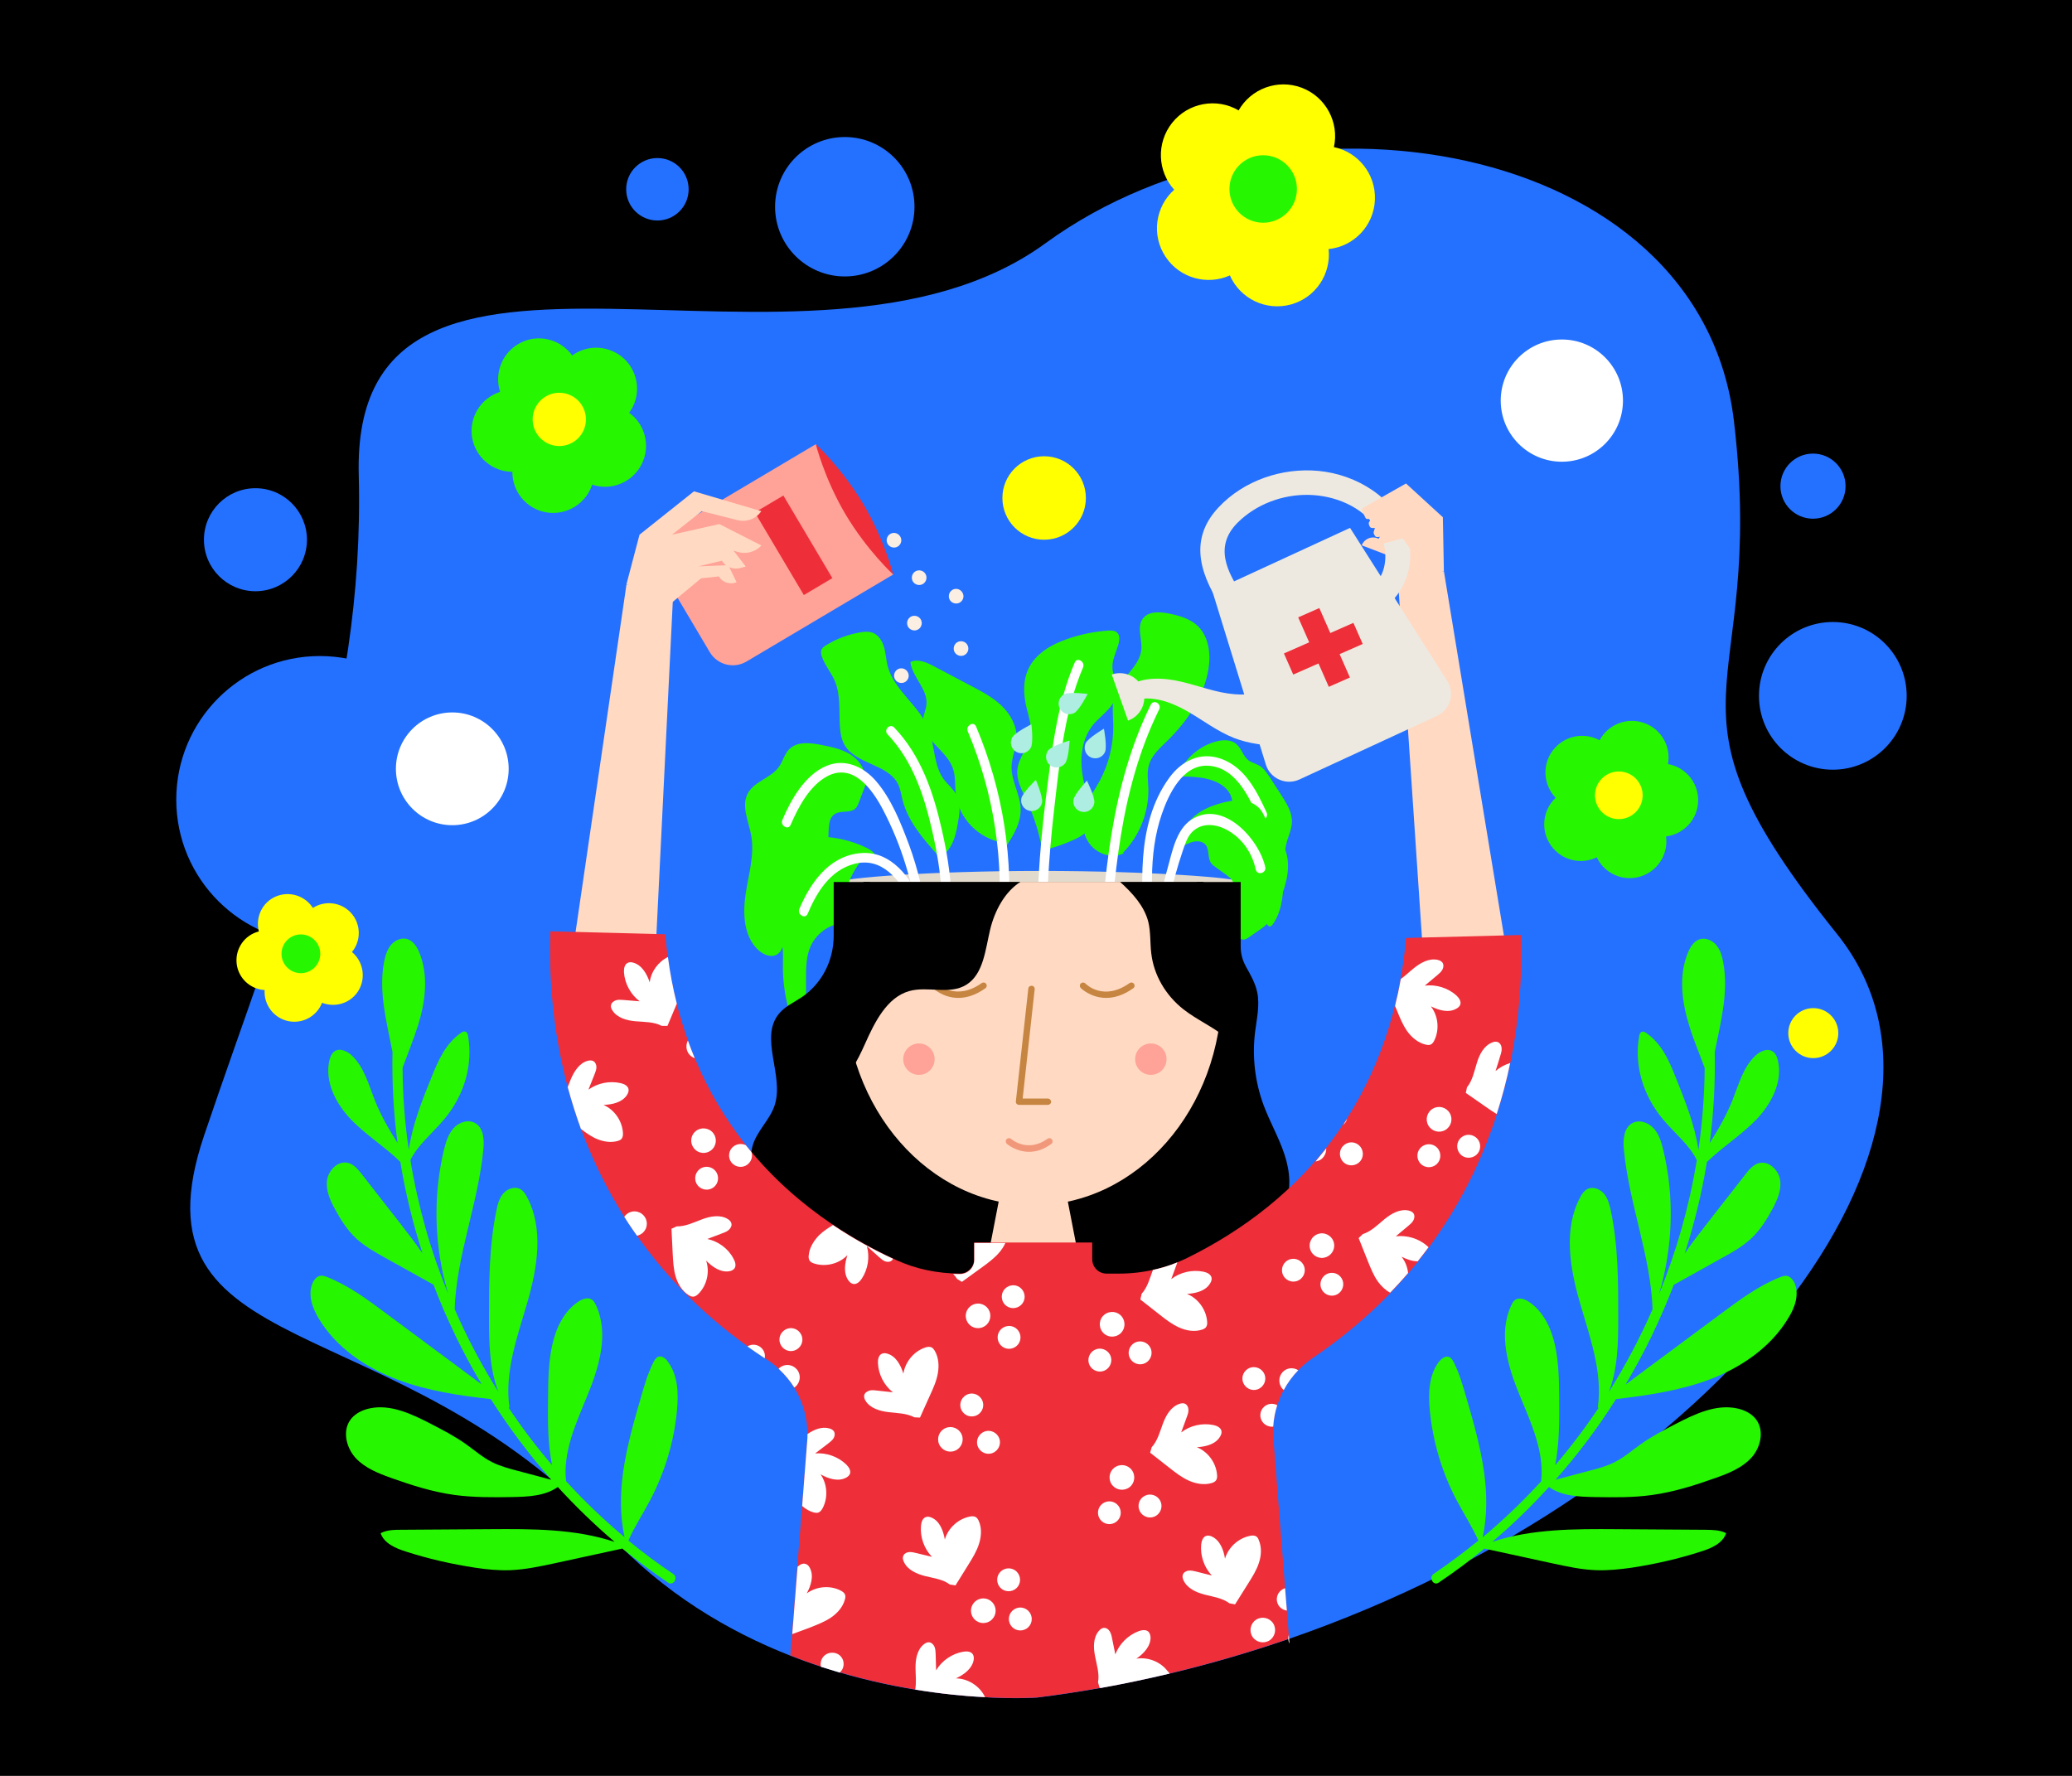 <?xml version="1.0" encoding="utf-8"?>
<!-- Generator: Adobe Illustrator 22.1.0, SVG Export Plug-In . SVG Version: 6.00 Build 0)  -->
<svg version="1.1" xmlns="http://www.w3.org/2000/svg" xmlns:xlink="http://www.w3.org/1999/xlink" x="0px" y="0px"
	 viewBox="0 0 1400 1200" style="enable-background:new 0 0 1400 1200;" xml:space="preserve">
<style type="text/css">
	.st0{fill:#00000000;}
	.st1{fill:#2471ff;}
	.st2{fill:#ffd9c2;}
	.st3{fill:#26f700;}
	.st4{fill:#E2DACC;}
	.st5{fill:white;}
	.st6{fill:#26f700;}
	.st7{fill:white;}
	.st8{fill:#FFA297;}
	.st9{fill:#ee2e39;}
	.st10{fill:#EE2E39;}
	.st11{fill:#FBEEE2;}
	.st12{fill:black;}
	.st13{fill:#c68642;}
	.st14{fill:#F1987B;}
	.st15{fill:#FFA297;}
	.st16{fill:none;stroke:#FDFCFA;stroke-width:5;stroke-linecap:round;stroke-linejoin:round;stroke-miterlimit:10;}
	.st17{fill:white;}
	.st18{fill:white;}
	.st19{fill:#EEE9E0;}
	.st20{fill:#AEEDE1;}
	.st21{fill:#ee2e39;}
	.st22{fill:#ffff00;}
	.st23{fill:#26f700;}
</style>
<g id="BACKGROUND">
	<rect class="st0" width="1400" height="1200"/>
</g>
<g id="OBJECT">
	<g>
		<g>
			<path class="st1" d="M871,1107.4c-53.8,18.6-110.9,32.3-170.2,39.7c0,0-79.6,5.9-166.7-28.3c-42.1-16.5-85.9-42.4-123.3-82.8
				C266.4,880.2,85.1,923.6,137.9,767.3S246.6,484.8,242.4,321c-5.4-207.3,304-40,464.1-156.7s442.5-71.7,465.1,120.4
				c22.6,192.1-60.3,184.5,69.7,346.5C1350.7,767.7,1160.3,1007.4,871,1107.4z"/>
			<g>
				<g>
					<path class="st2" d="M937.9,375.3l-17.8-6.8l0,0c1.6-4.3,6.4-6.4,10.6-4.8l10.1,3.8L937.9,375.3z"/>
				</g>
			</g>
			<g>
				<g>
					<rect x="940.5" y="368.6" class="st2" width="29.3" height="21.3"/>
				</g>
			</g>
			<g>
				<g>
					<polygon class="st2" points="440.2,699.2 379.6,693.3 423.3,394.9 455,398 					"/>
				</g>
			</g>
			<g>
				<g>
					<polygon class="st2" points="964.3,686.1 1023.9,679.2 975.6,386 944.4,389.6 					"/>
				</g>
			</g>
			<g>
				<path class="st3" d="M1212.5,866.9c-1.1-2.3-3-4.5-5.5-4.8c-1.4-0.1-2.9,0.4-4.2,0.9c-14.3,5.7-26.8,14.9-39.2,24.1
					c-21.8,16.2-43.5,32.3-65.3,48.5c6.4-10.8,12.4-21.9,17.9-33.2l0,0c0,0,0,0,0-0.1c5.4-11.2,10.3-22.6,14.7-34.1
					c11.1-6.2,22.1-12.3,33.2-18.5c6.7-3.7,13.4-7.5,19-12.7c6-5.6,10.5-12.6,14.4-19.9c3.3-6.1,6.3-12.8,5.3-19.6
					c-1-6.8-7.5-13.2-14.2-11.6c-4,1-6.9,4.5-9.4,7.8c-8.9,11.4-17.7,22.7-26.6,34.1c-4.9,6.3-9.9,12.7-14.3,19.3
					c6.5-20.2,11.6-40.9,15-61.9c10.6-10.3,23.3-18.2,33.5-28.8c10.2-10.7,17.9-25.6,14.4-40c-0.5-2.2-1.4-4.5-3.3-5.8
					c-3.6-2.6-8.6-0.3-11.8,2.7c-8.3,7.8-11.3,19.5-15.5,30.1c-4.1,10.2-9.5,19.7-15.4,29c2.7-20.3,3.8-40.8,3.4-61.5
					c4.1-20.4,9.5-40.6,5.7-60.8c-0.8-4.1-1.9-8.2-4.6-11.4c-2.6-3.2-7-5.2-11-4.1c-4.1,1.2-6.6,5.2-8.2,9.1
					c-6.3,15.2-4.2,32.7,0.6,48.5c3,10,7.1,19.6,10.7,29.4c-0.1,18.6-1.6,37.2-4.2,55.5c-2.4-16.9-9.1-33.4-15.6-49.7
					c-4.3-10.7-9.1-22-19.7-29.4c-0.7-0.5-1.6-1-2.5-0.9c-1.4,0.2-2,1.6-2.2,2.7c-3.6,19.7,2.4,40.5,16.4,57
					c7.6,9,17.8,17.2,22.5,27.2c-5.1,31.1-13.7,61.5-25.6,90.6c9.5-31.6,10.6-65.6,2.9-97.7c-1.3-5.3-2.9-10.7-6.6-14.6
					c-3.7-4-10-6-14.6-3.2c-5.5,3.3-6,11.1-5.4,17.5c3.4,36.5,18.2,72,19.4,108.1c-8.5,19.4-18.4,38.1-29.6,56
					c6.1-15.5,6.4-33.3,6.4-50.3c0-24.2,0-48.6-5-72.3c-0.9-4.1-2-8.4-4.7-11.6c-2.8-3.2-7.7-5-11.4-2.9c-2.1,1.2-3.5,3.3-4.6,5.4
					c-11.4,21.4-7,47.6-0.3,70.9c6.7,23.3,15.6,47.1,12.2,71.1l0.5,0.4c-9,13.4-18.8,26.4-29.3,38.7c2.9-14.9,2.8-30.4,2.7-45.7
					c-0.1-11.8-0.3-23.7-2.8-35.3c-2.5-11.5-7.9-22.9-17.6-29.4c-2.8-1.9-6.6-3.2-9.4-1.3c-1.2,0.8-1.9,2.2-2.5,3.5
					c-9.2,19.3-2.2,42.2,6,61.9c7.6,18.3,16.4,37.7,14.1,57.2c-12.3,13.4-25.5,26.1-39.5,37.8c3.1-14.3,3-29.2,1-43.7
					c-2.4-17.4-7.3-34.4-12.2-51.3c-2.3-7.9-4.6-15.9-8.3-23.2c-0.8-1.5-1.7-3.1-3.3-3.7c-2.5-0.9-5.1,1.2-6.8,3.3
					c-6.9,9.2-7.2,21.7-6.1,33.1c2.1,21.1,8.3,41.9,18.2,60.6c4.8,9.1,10.4,17.7,14.6,27.1c-9.7,7.9-19.8,15.4-30.2,22.5
					c-3.6,2.4-0.2,8.4,3.4,5.9c10.7-7.2,21-14.8,30.9-23c15.3,3.3,30.7,6.7,46,10c9.8,2.1,19.7,4.3,29.7,4.6c8,0.3,16-0.6,23.9-1.7
					c15.8-2.4,31.5-6,46.7-10.9c7-2.2,14.7-5.5,17-12.4c-4.2-2.2-9.1-2.2-13.8-2.3c-20-0.1-40.1-0.3-60.2-0.4
					c-28.3-0.2-57.4-0.3-84.1,8.6c13.6-11.5,26.4-23.9,38.4-37.1c8.7,6.2,20.4,6.6,31.2,6.8c12.8,0.2,25.7,0.4,38.4-1.4
					c14.7-2,28.9-6.5,42.9-11.5c8.8-3.1,17.8-6.7,24.1-13.5c6.3-6.8,9-17.9,3.7-25.6c-3-4.3-8-6.8-13.1-7.9
					c-14.3-3.1-28.7,3.8-41.6,10.5c-8.1,4.2-16.2,8.4-23.6,13.7c-5.8,4.1-11.1,8.8-17.4,12c-5.5,2.8-11.6,4.5-17.6,6
					c-7.5,2-15.1,4-22.6,6c15.1-17.1,28.8-35.3,40.9-54.5c21.1-2.5,42.3-5.6,62.3-12.9c21.8-8.1,42.2-21.9,54.1-41.8
					C1212.8,883.6,1215.9,874.6,1212.5,866.9z"/>
				<path class="st3" d="M444.8,916.8c-1.6,0.6-2.5,2.2-3.3,3.7c-3.7,7.3-6,15.3-8.3,23.2c-4.9,16.9-9.8,33.9-12.2,51.3
					c-2,14.5-2.1,29.5,1,43.7c-14-11.7-27.2-24.3-39.5-37.8c-2.3-19.4,6.5-38.8,14.1-57.2c8.2-19.8,15.1-42.6,6-61.9
					c-0.6-1.3-1.4-2.6-2.5-3.5c-2.7-2-6.6-0.6-9.4,1.3c-9.8,6.5-15.1,18-17.6,29.4c-2.5,11.5-2.7,23.5-2.8,35.3
					c-0.2,15.3-0.3,30.8,2.7,45.7c-10.5-12.3-20.3-25.2-29.3-38.7l0.5-0.4c-3.4-24,5.4-47.8,12.2-71.1c6.7-23.3,11.1-49.5-0.3-70.9
					c-1.1-2.1-2.5-4.3-4.6-5.4c-3.7-2-8.6-0.3-11.4,2.9c-2.8,3.2-3.9,7.5-4.7,11.6c-4.9,23.7-5,48.1-5,72.3c0,17,0.3,34.8,6.4,50.3
					c-11.2-17.9-21.2-36.6-29.6-56c1.2-36.2,16-71.6,19.4-108.1c0.6-6.4,0.2-14.2-5.4-17.5c-4.6-2.8-11-0.8-14.6,3.2
					c-3.7,4-5.3,9.4-6.6,14.6c-7.7,32.1-6.6,66.1,2.9,97.7c-11.9-29.1-20.5-59.5-25.6-90.6c4.8-10,14.9-18.2,22.5-27.2
					c14-16.5,19.9-37.2,16.4-57c-0.2-1.1-0.7-2.5-2.2-2.7c-0.9-0.1-1.8,0.4-2.5,0.9c-10.6,7.4-15.3,18.7-19.7,29.4
					c-6.6,16.3-13.2,32.8-15.6,49.7c-2.7-18.3-4.1-36.9-4.2-55.5c3.6-9.8,7.6-19.5,10.7-29.4c4.8-15.8,6.9-33.2,0.6-48.5
					c-1.6-3.9-4.2-7.9-8.2-9.1c-4-1.1-8.3,0.9-11,4.1c-2.6,3.2-3.8,7.3-4.6,11.4c-3.8,20.2,1.7,40.4,5.7,60.8
					c-0.4,20.6,0.7,41.1,3.4,61.5c-5.9-9.3-11.4-18.8-15.4-29c-4.2-10.6-7.2-22.3-15.5-30.1c-3.2-3-8.3-5.3-11.8-2.7
					c-1.8,1.3-2.7,3.6-3.3,5.8c-3.4,14.4,4.2,29.3,14.4,40c10.2,10.7,23,18.5,33.5,28.8c3.4,21,8.5,41.7,15,61.9
					c-4.5-6.6-9.4-13-14.3-19.3c-8.9-11.4-17.7-22.7-26.6-34.1c-2.6-3.3-5.4-6.8-9.4-7.8c-6.7-1.7-13.2,4.7-14.2,11.6
					c-1,6.8,2,13.5,5.3,19.6c3.9,7.2,8.4,14.3,14.4,19.9c5.6,5.2,12.4,9,19,12.7c11.1,6.2,22.1,12.3,33.2,18.5
					c4.4,11.6,9.3,23,14.7,34.1c0,0,0,0,0,0.1l0,0c5.5,11.3,11.4,22.4,17.9,33.2c-21.8-16.2-43.5-32.3-65.3-48.5
					c-12.3-9.2-24.9-18.4-39.2-24.1c-1.3-0.5-2.8-1-4.2-0.9c-2.5,0.3-4.5,2.5-5.5,4.8c-3.5,7.6-0.4,16.7,3.9,23.9
					c11.9,20,32.3,33.8,54.1,41.8c19.9,7.4,41.1,10.5,62.3,12.9c12.2,19.2,25.9,37.5,40.9,54.5c-7.5-2-15.1-4-22.6-6
					c-6-1.6-12.1-3.2-17.6-6c-6.3-3.2-11.6-7.9-17.4-12c-7.4-5.3-15.5-9.5-23.6-13.7c-13-6.7-27.4-13.6-41.6-10.5
					c-5.1,1.1-10.1,3.6-13.1,7.9c-5.3,7.6-2.6,18.7,3.7,25.6c6.3,6.8,15.4,10.4,24.1,13.5c14,5,28.2,9.5,42.9,11.5
					c12.7,1.7,25.6,1.6,38.4,1.4c10.8-0.2,22.5-0.6,31.2-6.8c12,13.1,24.8,25.5,38.4,37.1c-26.7-8.9-55.8-8.8-84.1-8.6
					c-20.1,0.1-40.1,0.3-60.2,0.4c-4.7,0-9.6,0.1-13.8,2.3c2.3,6.9,10.1,10.2,17,12.4c15.2,4.9,30.9,8.5,46.7,10.9
					c7.9,1.2,15.9,2,23.9,1.7c10-0.4,19.9-2.5,29.7-4.6c15.3-3.3,30.7-6.7,46-10c9.9,8.1,20.2,15.8,30.9,23c3.7,2.5,7.1-3.5,3.4-5.9
					c-10.5-7-20.5-14.5-30.2-22.5c4.1-9.4,9.8-18,14.6-27.1c9.9-18.8,16.2-39.5,18.2-60.6c1.1-11.4,0.8-23.9-6.1-33.1
					C449.9,918,447.3,915.9,444.8,916.8z"/>
			</g>
			<g>
				<g>
					<path class="st4" d="M837.8,595.9c0,2.6-60.3,4.7-134.8,4.7s-134.8-2.1-134.8-4.7c0-2.6,60.3-7.4,134.8-7.4
						S837.8,593.3,837.8,595.9z"/>
				</g>
			</g>
			<g>
				<g>
					<g>
						<g>
							<path class="st3" d="M680.2,571.3c5.1-7.6,9.8-16,9.4-25.1c-0.4-9.8-6.5-18.8-6.1-28.6c0.2-6.3,3.2-12.4,3.4-18.7
								c0.3-8.3-4.1-16.1-10-21.9c-5.9-5.7-13.4-9.7-20.7-13.5c-8.5-4.5-17.1-9-25.6-13.5c-4.8-2.5-10.6-5.1-15.5-2.6
								c1.4,10.2,11.7,18.2,10.9,28.4c-0.3,3.7-2.1,7.1-2.3,10.8c-0.9,12.9,15.5,20,20,32.2c2.1,5.6,1.4,11.8,2.1,17.8
								c1.9,16.2,15.5,30.2,31.6,32.7L680.2,571.3z"/>
						</g>
					</g>
					<g>
						<g>
							<g>
								<path class="st5" d="M680.7,627.9c4.5-46.9-2.9-93.6-21.2-137c-1.6-3.9-7.2-0.5-5.6,3.3c17.9,42.3,24.7,88,20.4,133.7
									C673.8,632.1,680.3,632,680.7,627.9L680.7,627.9z"/>
							</g>
						</g>
					</g>
				</g>
				<g>
					<g>
						<g>
							<path class="st3" d="M634.5,578.8c-10.3-11.4-20.9-23.4-24.7-38.3c-0.9-3.6-1.4-7.5-3.1-10.8c-6.8-13.5-28.4-13.2-36-26.2
								c-2.2-3.8-2.9-8.3-3.2-12.7c-0.7-10.4,0.6-21.2-3.5-30.8c-2.5-5.8-6.9-10.7-8.8-16.7c-0.4-1.3-0.7-2.8-0.2-4.1
								c0.5-1.5,1.9-2.4,3.2-3.2c7-4.4,14.9-7.3,23.1-8.7c2.7-0.5,5.6-0.7,8.2,0.2c4.1,1.5,6.6,5.6,7.8,9.7
								c1.2,4.1,1.4,8.5,2.4,12.7c4.2,16.5,21.3,26.7,27.6,42.5c4.5,11.3,3.3,24.8,10.6,34.5c2.6,3.4,6.2,6.2,8.2,10
								c3.4,6.1,2.2,13.6,0.9,20.5c-1.5,8.3-4.1,17.9-11.9,21.2"/>
						</g>
					</g>
					<g>
						<g>
							<g>
								<path class="st5" d="M599.7,496.2c17.1,18,24.8,41.6,30.2,65.4c6.4,27.9,9.5,56.5,3,84.7c-1,4.1,5.3,5.8,6.3,1.7
									c6.8-29.3,3.7-59.1-3-88.1c-5.7-24.9-14-49.4-31.9-68.2C601.4,488.5,596.8,493.2,599.7,496.2L599.7,496.2z"/>
							</g>
						</g>
					</g>
				</g>
				<g>
					<g>
						<g>
							<path class="st6" d="M581.2,582.5c-7.3,9.7-11.5,21.8-11.9,33.9c-0.1,2.6-0.2,5.7-2.3,7.2c-0.8,0.6-1.9,0.9-2.8,1.2
								c-7.2,2.2-13.4,7.7-16.5,14.6c-3,6.8-3.1,14.4-3.1,21.8c0,9.3,0,18.5,0,27.8c0,1.3-0.1,2.8-1.1,3.7c-1.5,1.4-4,0.2-5.5-1.2
								c-3.3-3.3-4.8-7.9-5.9-12.4c-2.1-8.7-3.2-17.7-3.1-26.6c0-6.4,0.6-13.2-2.1-19c-1-2.2-2.5-4.2-3.4-6.5
								c-2.1-5.5-0.4-11.7,2-17c2.5-5.3,5.8-10.3,7.1-16c1.8-7.8,0.1-16.9,5.3-23c4.3-5,11.6-5.9,18.2-5.6
								c9.9,0.5,19.6,2.9,28.6,7.1c3,1.4,6.2,3.3,7.1,6.4c-2.9,1-6,1.4-9,1.1"/>
						</g>
					</g>
					<g>
						<g>
							<g>
								<path class="st7" d="M621.2,606c-8.5-16.3-21.4-32.2-41.8-29.3c-20,2.8-32,20.3-39.3,37.5c-1.6,3.8,4,7.1,5.6,3.3
									c6.1-14.5,15.1-29.3,31.3-33.7c19-5.1,30.8,10.8,38.5,25.5C617.5,613,623.1,609.7,621.2,606L621.2,606z"/>
							</g>
						</g>
					</g>
				</g>
				<g>
					<g>
						<g>
							<path class="st3" d="M704.2,574c-2.2-11.7-5.8-23.1-10.9-33.9c-3-6.4-6.6-13-5.9-20c0.8-8.5,7.8-15.4,9-23.9
								c0.8-5.9-1.3-11.8-2.7-17.6c-2.2-8.8-2.7-18.5,1.2-26.7c4.9-10.4,15.8-16.6,26.7-20.3c8.8-3,18-4.9,27.3-5.5
								c1.9-0.1,4.1-0.1,5.6,1.1c2.3,1.8,2,5.3,1.2,8.1c-1.6,5.6-4.6,11.1-4,16.9c0.5,4.6,3.2,8.8,3.3,13.5
								c0.2,5.1-2.7,9.8-6.1,13.6c-3.4,3.8-7.5,6.9-10.7,10.9c-5.3,6.8-7.6,15.7-7.5,24.3c0,8.6,2.2,17.1,4.8,25.4
								c2,6.1,4.2,12.9,1.3,18.6c-2.1,4.2-6.5,6.7-10.7,8.7c-6.9,3.2-14.2,5.7-21.6,7.4"/>
						</g>
					</g>
					<g>
						<g>
							<g>
								<path class="st5" d="M726.2,447.6c-12.3,28.5-15.7,61.7-19.6,92.2c-4.4,35-6.4,70.3-6.1,105.6c0,4.2,6.6,4.2,6.5,0
									c-0.3-32.5,1.4-64.9,5.1-97.1c3.7-31.8,6.9-67.6,19.7-97.3C733.4,447.1,727.8,443.8,726.2,447.6L726.2,447.6z"/>
							</g>
						</g>
					</g>
				</g>
				<g>
					<g>
						<g>
							<path class="st3" d="M758.9,576.1c11.2-11.5,17.5-27.6,17-43.6c-0.2-5.3-1.1-10.8,0.5-15.9c1.9-6.4,7.3-11.1,12.1-15.8
								c13.6-13.2,24.9-29.8,28-48.5c1.7-10.4,0.3-22.2-7.4-29.5c-5.3-4.9-12.6-6.9-19.7-8.3c-6.1-1.2-13.5-1.5-17.2,3.5
								c-4.2,5.6-0.5,13.6-1,20.6c-0.9,11.9-14,19.3-17.9,30.6c-2.3,6.6-1.2,13.9-1.1,20.9c0.2,13.1-3,26.3-9.3,37.8
								c-3.2,5.9-7.2,11.4-9.5,17.7c-2.9,8.2-2.3,17.8,2.9,24.7c5.2,6.9,15.3,10.2,23,6.3"/>
						</g>
					</g>
					<g>
						<g>
							<g>
								<path class="st5" d="M777.6,476.1c-27.1,55.1-31.6,116.8-35.3,177.1c-0.3,4.2,6.3,4.2,6.5,0c3.6-59.1,7.8-119.8,34.4-173.8
									C785.1,475.6,779.5,472.3,777.6,476.1L777.6,476.1z"/>
							</g>
						</g>
					</g>
				</g>
				<g>
					<g>
						<g>
							<path class="st3" d="M586.2,526.8c-1.9,5.1-3.9,10.2-5.8,15.2c-0.6,1.6-1.3,3.3-2.5,4.4c-3.5,3.2-9.5,1.1-13.6,3.5
								c-5.1,3-4.2,10.4-4.6,16.3c-0.5,7.6-4.4,14.8-10.5,19.4c-3.6,2.7-8.1,4.6-10.8,8.2c-1.9,2.4-2.8,5.4-3.6,8.3
								c-2.7,9.8-4.4,20-5,30.1c-0.3,4.8-0.8,10.4-4.9,12.8c-4,2.3-9.1,0.1-12.5-3c-9.9-9.2-10.6-24.5-8.6-37.9
								c2-13.3,6.2-26.8,3.7-40c-1.8-9.4-6.7-19.4-2.3-27.9c4.4-8.3,15.7-10.4,21.1-18c2.6-3.7,3.7-8.6,6.9-11.9
								c5.4-5.5,14.4-4.4,21.9-2.9c6.6,1.3,13.3,2.7,19,6.1c5.7,3.4,10.4,9.4,10.4,16.1"/>
						</g>
					</g>
					<g>
						<g>
							<g>
								<path class="st5" d="M626.8,623.7c-2.3-18.1-6.3-35.8-12.6-52.9c-5.5-14.7-11.9-30.9-22.2-42.9c-8.4-9.8-21-15.6-33.5-10.4
									c-14.6,6-24.1,22.9-29.9,36.6c-1.6,3.8,4,7.1,5.6,3.3c5.2-12,12.7-26.3,24.6-32.8c17.7-9.5,30.7,9,37.8,22.5
									c12.5,23.9,20.4,49.9,23.8,76.6C620.8,627.8,627.3,627.9,626.8,623.7L626.8,623.7z"/>
							</g>
						</g>
					</g>
				</g>
				<g>
					<g>
						<g>
							<path class="st6" d="M794.2,524.9c5.8-0.4,11.6-0.2,17.3,0.6c8.1,1.2,16.9,4.6,20.1,12.1c1.9,4.5,1.3,9.5,1.6,14.3
								c0.4,6.7,2.4,13.4,5.8,19.2c3.1,5.2,7.2,9.8,9.7,15.3c5.3,11.5,2.6,25.4,7,37.2c0.4,1.2,1.3,2.5,2.5,2.4
								c0.7-0.1,1.3-0.7,1.7-1.3c5.7-7.9,7-18.1,7.3-27.9c0.3-9.8-0.2-19.7,2.6-29.1c1.2-3.9,2.9-7.7,3.1-11.7
								c0.4-6.7-3.4-12.9-7-18.5c-2.6-4-5.1-7.9-7.7-11.9c-2-3.1-4.2-6.4-7.4-8.3c-2.3-1.3-5-1.9-7.2-3.5c-3.7-2.8-4.7-8-8.2-11
								c-3.7-3.2-9.2-3-13.9-1.7c-11.1,3-20.7,11.3-25.2,21.9"/>
						</g>
					</g>
					<g>
						<g>
							<g>
								<path class="st7" d="M780.8,636.4c-2.6-28.6-5.3-58.7,4.2-86.3c4.6-13.4,14-33.3,30.9-32.7c18.6,0.7,27.7,20.4,34.3,34.9
									c1.7,3.8,7.4,0.5,5.6-3.3c-6.7-14.6-14.6-30.5-30.8-36.3c-14.2-5-26.9,1.6-35.2,13.2c-22.5,31.3-18.8,74.3-15.6,110.5
									C774.7,640.5,781.2,640.6,780.8,636.4L780.8,636.4z"/>
							</g>
						</g>
					</g>
				</g>
				<g>
					<g>
						<g>
							<path class="st6" d="M801.2,570.6c2.2-0.9,4.4-1.9,6.7-2.1s4.9,0.4,6.5,2.1c3,3.3,1.3,9,3.9,12.6c0.8,1.2,2,2,3.1,2.8
								c2,1.5,4.1,2.9,6.1,4.4c2.3,1.6,4.7,3.4,5.8,6c1.6,3.6,0.5,7.7-0.2,11.6c-1.4,7.7-0.9,15.9,2.4,22.9c0.9,1.9,2.3,3.9,4.4,4
								c1.5,0.1,2.8-0.8,4-1.6c2.1-1.4,4.1-2.9,6.2-4.3c2.5-1.7,5-3.5,7-5.8c2.7-3.1,4.3-6.9,5.9-10.7c2.8-6.6,5.5-13.4,6.7-20.5
								c1.2-7.1,0.7-14.7-2.7-21c-2.7-5-7.1-8.9-9.9-13.8c-2-3.5-3.1-7.4-5.7-10.5c-3-3.5-7.7-5.4-12.3-5.8
								c-4.6-0.4-9.3,0.5-13.8,1.7c-6.4,1.8-12.8,4.3-17.9,8.6c-5.1,4.3-8.8,10.7-8.6,17.4c0,1.2,0.4,2.6,1.5,2.9"/>
						</g>
					</g>
					<g>
						<g>
							<g>
								<path class="st7" d="M854.9,585.9c-4.1-18.9-28.7-46.1-50-32c-10.1,6.7-12.8,21.3-15.8,32.1c-5.1,18.2-9,36.6-12,55.3
									c-0.6,4.1,5.6,5.9,6.3,1.7c3.6-22.9,8.3-46.2,15.8-68.2c1.5-4.3,3-9.3,6.3-12.6c6.6-6.6,16.1-5.5,23.7-1.3
									c10.3,5.7,16.8,15.4,19.3,26.7C849.5,591.8,855.8,590,854.9,585.9L854.9,585.9z"/>
							</g>
						</g>
					</g>
				</g>
			</g>
			<g>
				<g>
					<g>
						<g>
							<path class="st8" d="M603.5,388.2l-52.2-88.1l-114.7,68.1l43,72.5c5.1,8.6,16.2,11.4,24.8,6.3L603.5,388.2z"/>
						</g>
					</g>
					<g>
						<g>
							<path class="st9" d="M603.5,388.2c0,0-17.6-16.2-32.1-40.5c-14.4-24.3-20.2-47.6-20.2-47.6s17.6,16.2,32.1,40.5
								C597.8,365,603.5,388.2,603.5,388.2z"/>
						</g>
					</g>
					<g>
						<g>
							
								<rect x="503.9" y="357.4" transform="matrix(0.51 0.86 -0.86 0.51 579.679 -280.789)" class="st10" width="64.9" height="22.4"/>
						</g>
					</g>
				</g>
				<g>
					<g>
						<g>
							<path class="st11" d="M626,390.5c-0.1,2.7-2.3,4.9-5.1,4.8c-2.7-0.1-4.9-2.3-4.8-5.1c0.1-2.7,2.3-4.9,5.1-4.8
								C623.9,385.5,626.1,387.7,626,390.5z"/>
						</g>
					</g>
					<g>
						<g>
							<path class="st11" d="M609,365.2c-0.1,2.7-2.3,4.9-5.1,4.8c-2.7-0.1-4.9-2.3-4.8-5.1c0.1-2.7,2.3-4.9,5.1-4.8
								C606.9,360.2,609,362.5,609,365.2z"/>
						</g>
					</g>
					<g>
						<g>
							<path class="st11" d="M651,403c-0.1,2.7-2.3,4.9-5.1,4.8s-4.9-2.3-4.8-5.1c0.1-2.7,2.3-4.9,5.1-4.8
								C648.8,398,651,400.3,651,403z"/>
						</g>
					</g>
					<g>
						<g>
							<path class="st11" d="M622.8,421.2c-0.1,2.7-2.3,4.9-5.1,4.8c-2.7-0.1-4.9-2.3-4.8-5.1c0.1-2.7,2.3-4.9,5.1-4.8
								C620.7,416.2,622.9,418.4,622.8,421.2z"/>
						</g>
					</g>
					<g>
						<g>
							<path class="st11" d="M614,456.7c-0.1,2.7-2.3,4.9-5.1,4.8c-2.7-0.1-4.9-2.3-4.8-5.1c0.1-2.7,2.3-4.9,5.1-4.8
								C611.9,451.7,614,454,614,456.7z"/>
						</g>
					</g>
					<g>
						<g>
							<path class="st11" d="M654.3,438.4c-0.1,2.7-2.3,4.9-5.1,4.8c-2.7-0.1-4.9-2.3-4.8-5.1s2.3-4.9,5.1-4.8
								S654.3,435.6,654.3,438.4z"/>
						</g>
					</g>
				</g>
			</g>
			<g>
				<g>
					<path class="st12" d="M867.9,780.1c-3.8-11.5-9.9-22-14.1-33.3c-5.8-15.6-7.8-32.6-5.8-49.2c1.1-9,3.3-18.1,1.5-27
						c-1.3-6.3-4.5-11.9-7.7-17.5l0-0.1c-2.3-4.1-3.5-8.7-3.5-13.3v-43.7h-275v36.4c0,16.8-8.2,32.8-22.3,41.9
						c-0.1,0.1-0.2,0.1-0.3,0.2c-5,3.2-10.5,5.8-14.3,10.4c-13.6,16.3,3.6,41.8-3,62c-3.3,10.1-12.5,17.7-15.1,28.1
						c-3.2,12.5,3.8,25.3,12.2,35.1c8.3,9.8,18.5,18.7,23.3,30.7c5.9,14.7,2.8,31.8,9.3,46.2c6.5,14.4,21.4,23.3,36.6,27.7
						c15.1,4.4,31.3,5.3,46.8,2.5c12.5-2.2,24.7-6.8,37.4-6.8c26.8,0,50.2,20.1,77,21.2c13.6,0.6,27-3.9,39.1-10
						c9.3-4.7,18.3-10.7,23.8-19.5c9.5-15.1,6.9-35.6,16.8-50.5c9.6-14.5,28.9-20.7,36.9-36.1C872.9,804.6,871.7,791.5,867.9,780.1z
						"/>
				</g>
			</g>
			<g>
				<g>
					<path class="st2" d="M587.9,595.9c-10.9,21.4-17.1,46.3-17.1,72.9c0,80.4,57,145.6,127.4,145.6s127.4-65.2,127.4-145.6
						c0-26.6-6.3-51.5-17.1-72.9H587.9z"/>
				</g>
			</g>
			<g>
				<g>
					<path class="st12" d="M813,595.9h-56.2c8.5,7.7,16.2,16.2,19,26.7c1.8,7.1,1.2,14.5,2.1,21.7c1.7,14.5,9.6,28.2,21.7,37.7
						c8.9,7,20.1,11.9,28.7,19c2.2-10.4,3.5-21.1,3.5-32.2C831.7,642.2,824.9,617.3,813,595.9z"/>
				</g>
			</g>
			<g>
				<g>
					<g>
						<path class="st13" d="M707.9,746.6h-19.4c-0.6,0-1.2-0.3-1.6-0.7c-0.4-0.5-0.6-1.1-0.5-1.7l8.4-76.2c0.1-1.2,1.2-2,2.4-1.9
							c1.2,0.1,2.1,1.2,1.9,2.4l-8.1,73.8h17c1.2,0,2.2,1,2.2,2.2S709.1,746.6,707.9,746.6z"/>
					</g>
				</g>
			</g>
			<g>
				<g>
					<g>
						<g>
							<path class="st13" d="M747.4,674.3c-10.5,0-17.1-6.6-17.2-6.7c-0.8-0.9-0.8-2.2,0.1-3.1c0.9-0.8,2.2-0.8,3.1,0.1
								c0.5,0.5,12.2,12.2,29.8-0.3c1-0.7,2.3-0.5,3,0.5c0.7,1,0.5,2.3-0.5,3C758.8,672.7,752.6,674.3,747.4,674.3z"/>
						</g>
					</g>
				</g>
				<g>
					<g>
						<g>
							<path class="st13" d="M647.5,674.3c-10.5,0-17.1-6.6-17.2-6.7c-0.8-0.9-0.8-2.2,0.1-3.1c0.9-0.8,2.2-0.8,3.1,0.1
								c0.5,0.5,12.2,12.1,29.8-0.3c1-0.7,2.3-0.5,3,0.5c0.7,1,0.5,2.3-0.5,3C658.9,672.7,652.7,674.3,647.5,674.3z"/>
						</g>
					</g>
				</g>
			</g>
			<g>
				<g>
					<g>
						<path class="st14" d="M695.3,778.3c-8.9,0-14.9-5.3-15-5.4c-0.9-0.8-1-2.2-0.2-3.1c0.8-0.9,2.2-1,3.1-0.2
							c0.5,0.4,11.1,9.5,24.6-0.1c1-0.7,2.3-0.5,3,0.5c0.7,1,0.5,2.3-0.5,3C704.9,777,699.8,778.3,695.3,778.3z"/>
					</g>
				</g>
			</g>
			<g>
				<g>
					<g>
						<path class="st15" d="M788.2,715.7c0,5.8-4.7,10.6-10.6,10.6c-5.8,0-10.6-4.7-10.6-10.6c0-5.8,4.7-10.6,10.6-10.6
							C783.5,705.1,788.2,709.8,788.2,715.7z"/>
					</g>
				</g>
				<g>
					<g>
						<circle class="st15" cx="620.9" cy="715.7" r="10.6"/>
					</g>
				</g>
			</g>
			<g>
				<g>
					<path class="st12" d="M614.3,669.7c12.7-3.6,27.5,2.8,38.8-4.4c11.4-7.2,12.7-23.6,15.9-37.1c3.1-12.9,10-25.7,20.5-32.3H583.5
						c-10.3,21.4-16.2,46.3-16.2,72.9c0,18.9,3,36.9,8.4,53.4c3.4-5.3,6.2-11.1,8.7-16.7C591,690.7,599.2,674,614.3,669.7z"/>
				</g>
			</g>
			<g>
				<g>
					<polygon class="st2" points="729.6,853.7 666.7,853.7 678.4,793.3 717.9,793.3 					"/>
				</g>
			</g>
			<g>
				<g>
					<path class="st16" d="M927.1,377.5"/>
				</g>
			</g>
			<g>
				<g>
					<g>
						<path class="st10" d="M971.9,833.8c-24.7,36.2-54.7,63.4-84.9,83.8c-18,12.2-28.3,32.9-26.6,54.6l10.6,135.1
							c-26.2,9-53.1,16.9-80.8,23.5c-15.3,3.6-30.7,6.9-46.4,9.7c-14.2,2.5-28.6,4.7-43.1,6.5c0,0-13.4,1-35.3-0.2
							c-13-0.7-29.1-2.2-47.1-5.2c-15.7-2.6-32.9-6.3-50.9-11.6l-12.7-3.9h0c-6.8-2.2-13.7-4.7-20.7-7.5l11.4-144.9
							c1.7-22-8.9-43.1-27.4-55.2c-32-20.8-64.1-49-90.3-87.4c-39-57.1-58.2-126.6-55.9-201.8l77.7,2c4,47.8,18.9,91.6,44.2,128.5
							c31.5,46.1,74.3,74.4,111.8,91.6c6.8,3.1,13.8,5.4,21,6.9c7.2,1.5,14.6,2.3,22,2.3c5.3,0,9.7-4.3,9.7-9.7v-11.3h79.8v11.3
							c0,5.4,4.3,9.7,9.7,9.7h8.6c16.1,0,32-3.7,46.5-10.9c35.3-17.5,74-44.8,103-87.4c25.2-37,40.2-80.7,44.2-128.5l77.7-2
							C1030.1,707.2,1010.9,776.7,971.9,833.8z"/>
					</g>
				</g>
			</g>
			<g>
				<path class="st17" d="M621.6,957.9c2.3-5,4.5-10,6.8-15.1c2.2-4.8,4.4-9.7,5.3-14.9c0.9-5.2,0.5-10.8-2.2-15.3
					c-0.6-0.9-1.2-1.8-2.2-2.2c-1.3-0.6-2.9-0.3-4.3,0.2c-7.6,2.6-13.4,9.7-14.6,17.6c-1.8-5.8-5-11.8-10.8-13.5
					c-1.3-0.4-2.7-0.5-3.9,0.1c-2.1,1.1-2.6,3.9-2.5,6.2c0.3,7.6,4.1,15.1,10.1,19.8c-3.7-0.4-7.3-0.8-11-1.2
					c-1.7-0.2-3.4-0.4-5,0.1c-1.6,0.5-3.2,1.7-3.4,3.3c-0.2,1.2,0.3,2.5,0.9,3.5c3.1,5.1,9.6,7,15.5,7.7c5.9,0.7,12.2,0.7,17.5,3.5
					L621.6,957.9z"/>
				<path class="st18" d="M661.6,955.3c3.3-2.8,3.7-7.7,0.9-10.9c-2.8-3.3-7.7-3.7-10.9-0.9c-3.3,2.8-3.7,7.7-0.9,10.9
					C653.5,957.7,658.4,958,661.6,955.3z"/>
				<path class="st18" d="M673.8,969.6c-2.8-3.3-7.7-3.7-10.9-0.9c-3.3,2.8-3.7,7.7-0.9,10.9c2.8,3.3,7.7,3.7,10.9,0.9
					C676.2,977.7,676.6,972.8,673.8,969.6z"/>
				
					<ellipse transform="matrix(0.924 -0.382 0.382 0.924 -322.975 319.534)" class="st18" cx="642.5" cy="972.4" rx="8.3" ry="8.3"/>
				<path class="st17" d="M649.9,866.2c4.5-3.2,8.9-6.5,13.4-9.7c4.3-3.1,8.6-6.3,12-10.3c1.6-1.9,3-4,4-6.3h-21v11.3
					c0,5.4-4.3,9.7-9.7,9.7c-1.5,0-3.1,0-4.6-0.1c1,1,1.9,2.2,2.7,3.4L649.9,866.2z"/>
				<path class="st18" d="M686,883.8c4.2-0.8,7-4.8,6.2-9c-0.8-4.2-4.8-7-9-6.2c-4.2,0.8-7,4.8-6.2,9
					C677.7,881.8,681.8,884.6,686,883.8z"/>
				<path class="st18" d="M683.2,911.3c4.2-0.8,7-4.8,6.2-9c-0.8-4.2-4.8-7-9-6.2c-4.2,0.8-7,4.8-6.2,9
					C675,909.3,679,912.1,683.2,911.3z"/>
				<path class="st18" d="M662.4,897.3c4.5-0.8,7.5-5.2,6.6-9.7c-0.8-4.5-5.2-7.5-9.7-6.6c-4.5,0.8-7.5,5.2-6.6,9.7
					C653.5,895.2,657.8,898.2,662.4,897.3z"/>
				<path class="st17" d="M790.2,1130.9c-15.3,3.6-30.7,6.9-46.4,9.7c-0.3,0-0.5-0.1-0.8-0.1l-1.1-3.7c1.1-5.9-0.9-11.8-2-17.7
					c-1.2-5.9-1.3-12.6,2.6-17.1c0.8-0.9,1.8-1.8,3.1-2c1.7-0.2,3.3,0.8,4.2,2.3c0.9,1.4,1.3,3.1,1.6,4.8c0.7,3.6,1.5,7.2,2.2,10.8
					c2.7-7.1,8.6-13,15.8-15.7c2.2-0.8,5.1-1.2,6.7,0.5c0.9,1,1.2,2.4,1.3,3.7c0.1,6-4.6,11-9.6,14.4c7.9-1.3,16.4,2.1,21.2,8.5
					C789.6,1129.7,790,1130.3,790.2,1130.9z"/>
				<path class="st17" d="M848.8,1038.2c-1.2-0.8-2.8-0.7-4.2-0.4c-7.9,1.6-14.6,7.7-16.9,15.4c-0.9-5.9-3.4-12.4-8.8-14.9
					c-1.2-0.6-2.6-0.9-3.9-0.5c-2.3,0.8-3.1,3.5-3.4,5.8c-0.7,7.6,2,15.5,7.2,21c-3.6-0.9-7.1-1.8-10.7-2.7c-1.6-0.4-3.3-0.8-5-0.6
					c-1.7,0.2-3.4,1.2-3.9,2.8c-0.4,1.2-0.1,2.5,0.4,3.6c2.4,5.5,8.5,8.3,14.3,9.8c5.8,1.5,12,2.3,16.8,5.9l3.8,0.7
					c2.9-4.7,5.9-9.3,8.8-14c2.8-4.5,5.7-9,7.3-14c1.7-5,2-10.7-0.1-15.5C850.2,1039.7,849.7,1038.7,848.8,1038.2z"/>
				<path class="st18" d="M863.9,1084.8c1.3,2,3.4,3.2,5.6,3.5l-1.2-15.1c-0.7,0.2-1.4,0.5-2,0.9
					C862.7,1076.4,861.6,1081.2,863.9,1084.8z"/>
				<path class="st18" d="M871.3,1110.6l-0.5-5.9C870.2,1106.6,870.3,1108.8,871.3,1110.6z"/>
				<path class="st18" d="M846.2,1105.9c2.5,3.9,7.6,5,11.5,2.6c3.9-2.5,5-7.6,2.6-11.5c-2.5-3.9-7.6-5-11.5-2.6
					C844.9,1096.9,843.8,1102,846.2,1105.9z"/>
				<path class="st17" d="M618.4,1141.7c0.8-4.6,0.3-9.4,0.2-14.2c-0.1-6,0.9-12.6,5.6-16.4c1-0.8,2.1-1.4,3.4-1.4
					c1.7,0.1,3.1,1.4,3.8,3c0.7,1.6,0.7,3.3,0.8,5c0.1,3.7,0.2,7.4,0.3,11c3.9-6.6,10.8-11.3,18.3-12.6c2.3-0.4,5.2-0.3,6.5,1.7
					c0.7,1.1,0.8,2.5,0.6,3.8c-1,5.9-6.5,10-12,12.5c8,0.1,15.8,5,19.4,12.1c0.1,0.2,0.2,0.4,0.3,0.6
					C652.4,1146.2,636.3,1144.6,618.4,1141.7z"/>
				<path class="st17" d="M546.4,848.5c-0.1,1.1,0,2.2,0.5,3.1c0.7,1.3,2.2,1.9,3.6,2.3c7.7,2.3,16.6,0,22.1-5.8
					c-1.9,5.7-2.8,12.5,0.8,17.3c0.8,1.1,1.9,2,3.2,2.2c2.3,0.4,4.4-1.6,5.7-3.6c4.2-6.4,5.5-14.6,3.4-22c2.7,2.5,5.5,4.9,8.2,7.4
					c1.3,1.1,2.6,2.3,4.1,2.9c1.6,0.6,3.5,0.5,4.7-0.7c0.3-0.3,0.5-0.6,0.7-1c-13.2-6.1-26.9-13.6-40.6-22.8c-3.3,2-6.6,4.2-9.3,6.8
					C549.8,838.4,546.8,843.2,546.4,848.5z"/>
				<path class="st18" d="M494.4,775.8c-2.7,3.3-2.3,8.2,1,10.9c3.3,2.7,8.2,2.3,10.9-1c1.7-2,2.2-4.7,1.5-7.1
					c-1.3-1.6-2.6-3.2-3.9-4.8C500.8,772.3,496.8,773,494.4,775.8z"/>
				<path class="st18" d="M482.4,790.2c-3.3-2.7-8.2-2.3-10.9,1c-2.7,3.3-2.3,8.2,1,10.9c3.3,2.7,8.2,2.3,10.9-1
					C486.1,797.9,485.7,793,482.4,790.2z"/>
				<path class="st18" d="M470,777.1c3.5,3,8.8,2.5,11.7-1c3-3.5,2.5-8.8-1-11.7s-8.8-2.5-11.7,1C466,768.9,466.5,774.1,470,777.1z"
					/>
				<path class="st17" d="M439,663.8c-1.9-5.7-5.3-11.7-11.1-13.3c-1.3-0.4-2.7-0.5-3.9,0.2c-2.1,1.1-2.5,3.9-2.4,6.3
					c0.5,7.6,4.5,15,10.6,19.6c-3.7-0.3-7.3-0.6-11-0.9c-1.7-0.1-3.4-0.3-5,0.2c-1.6,0.5-3.1,1.8-3.4,3.4c-0.2,1.2,0.3,2.5,1,3.5
					c3.2,5,9.7,6.8,15.7,7.3c6,0.5,12.2,0.3,17.6,3.1l3.9,0c2.1-5,4.2-10,6.3-15c-2.6-10.3-4.6-20.8-6-31.5
					C444.7,649.9,439.9,656.5,439,663.8z"/>
				<path class="st18" d="M465.9,712.7c1,1.1,2.2,1.9,3.5,2.3c-1.6-3.9-3.2-7.9-4.6-11.9C463.2,706.2,463.5,710,465.9,712.7z"/>
				<path class="st17" d="M417.3,771c1-0.3,2.1-0.7,2.7-1.5c0.9-1.1,1-2.7,0.9-4.1c-0.5-8-5.7-15.5-13.1-18.8
					c6-0.2,12.7-1.7,15.9-6.8c0.7-1.1,1.2-2.5,1-3.8c-0.4-2.3-3-3.6-5.3-4.1c-7.5-1.7-15.6-0.1-21.8,4.4c1.4-3.4,2.7-6.8,4.1-10.3
					c0.6-1.6,1.3-3.2,1.3-4.9c0-1.7-0.8-3.5-2.3-4.2c-1.1-0.5-2.4-0.4-3.6-0.1c-5.8,1.6-9.3,7.4-11.6,12.9c-0.6,1.6-1.2,3.2-1.9,4.9
					c2.6,9.6,5.6,19,8.9,28.2c2.9,2.3,6,4.5,9.4,6.2C406.7,771.3,412.2,772.4,417.3,771z"/>
				<path class="st17" d="M818.8,1002.1c1-0.3,2-0.8,2.7-1.6c0.9-1.1,1-2.7,0.8-4.2c-0.7-8-6.2-15.4-13.6-18.4
					c6-0.3,12.7-2,15.7-7.2c0.7-1.1,1.2-2.5,0.9-3.8c-0.5-2.3-3.1-3.5-5.5-4c-7.5-1.5-15.6,0.3-21.7,5c1.3-3.5,2.5-6.9,3.8-10.4
					c0.6-1.6,1.2-3.2,1.1-4.9c0-1.7-0.9-3.5-2.4-4.1c-1.1-0.5-2.5-0.3-3.6,0.1c-5.7,1.8-9.1,7.6-11.2,13.2
					c-2.1,5.6-3.6,11.7-7.6,16.1l-1.1,3.7c4.3,3.4,8.7,6.8,13,10.2c4.2,3.3,8.4,6.6,13.2,8.7
					C808.2,1002.7,813.8,1003.6,818.8,1002.1z"/>
				<path class="st18" d="M770.1,1021.1c1.9,3.8,6.6,5.4,10.4,3.5c3.8-1.9,5.4-6.6,3.5-10.4c-1.9-3.8-6.6-5.4-10.4-3.5
					C769.7,1012.6,768.2,1017.2,770.1,1021.1z"/>
				
					<ellipse transform="matrix(0.998 -5.812820e-02 5.812820e-02 0.998 -58.168 45.316)" class="st18" cx="749.8" cy="1022.5" rx="7.7" ry="7.7"/>
				<path class="st18" d="M761.8,1005.8c4.1-2,5.8-7,3.7-11.2c-2-4.1-7-5.8-11.2-3.7c-4.1,2-5.8,7-3.7,11.2
					C752.7,1006.2,757.7,1007.8,761.8,1005.8z"/>
				<path class="st17" d="M770.5,878.1c4.3,3.4,8.7,6.8,13,10.2c4.2,3.3,8.4,6.6,13.2,8.7c4.8,2.2,10.4,3.1,15.4,1.5
					c1-0.3,2-0.8,2.7-1.6c0.9-1.1,1-2.7,0.8-4.2c-0.7-8-6.2-15.4-13.6-18.4c6-0.3,12.7-2,15.7-7.2c0.7-1.1,1.2-2.5,0.9-3.8
					c-0.5-2.3-3.1-3.5-5.5-4c-7.5-1.5-15.6,0.3-21.7,5c1.3-3.5,2.5-6.9,3.8-10.4c0.1-0.3,0.2-0.6,0.3-0.9
					c-5.3,2.2-10.9,3.9-16.5,5.1c-2.1,5.6-3.6,11.7-7.6,16.1L770.5,878.1z"/>
				<path class="st18" d="M773.8,921.1c3.8-1.9,5.4-6.6,3.5-10.4c-1.9-3.8-6.6-5.4-10.4-3.5c-3.8,1.9-5.4,6.6-3.5,10.4
					C765.3,921.4,770,923,773.8,921.1z"/>
				<path class="st18" d="M746.6,926c3.8-1.9,5.4-6.6,3.5-10.4c-1.9-3.8-6.6-5.4-10.4-3.5c-3.8,1.9-5.4,6.6-3.5,10.4
					C738.1,926.3,742.8,927.9,746.6,926z"/>
				<path class="st18" d="M755.2,902.3c4.1-2,5.8-7,3.7-11.2c-2-4.1-7-5.8-11.2-3.7c-4.1,2-5.8,7-3.7,11.2
					C746,902.7,751,904.4,755.2,902.3z"/>
				<path class="st17" d="M964.4,842c-5.7-5.1-13.7-7.5-21.3-6.6c2.8-2.4,5.7-4.7,8.5-7.1c1.3-1.1,2.6-2.2,3.4-3.7
					c0.8-1.5,1-3.4,0-4.8c-0.7-1-2-1.5-3.2-1.8c-5.8-1.3-11.7,2-16.3,5.8c-4.6,3.8-9,8.3-14.7,10.1l-2.8,2.7
					c2,5.1,4.1,10.2,6.1,15.3c2,4.9,3.9,9.9,7,14.2c2.2,3,5,5.7,8.2,7.4c4.1-4.3,8.2-8.7,12.1-13.3c-0.4-4-1.9-7.8-4.4-11
					c3.3,1.7,7.2,3.1,10.9,3.1c2.5-3.1,4.9-6.3,7.3-9.5C965.1,842.6,964.7,842.3,964.4,842z"/>
				<path class="st18" d="M900.4,860.1c-4.3-0.3-7.9,3-8.2,7.2c-0.3,4.3,3,7.9,7.2,8.2c4.3,0.3,7.9-3,8.2-7.2
					C907.9,864,904.6,860.3,900.4,860.1z"/>
				<path class="st18" d="M874.4,850.6c-4.3-0.3-7.9,3-8.2,7.2c-0.3,4.3,3,7.9,7.2,8.2c4.3,0.3,7.9-3,8.2-7.2
					C881.9,854.6,878.7,850.9,874.4,850.6z"/>
				<path class="st18" d="M901.5,842.2c0.3-4.6-3.2-8.5-7.8-8.8c-4.6-0.3-8.5,3.2-8.8,7.8c-0.3,4.6,3.2,8.5,7.8,8.8
					C897.3,850.2,901.2,846.7,901.5,842.2z"/>
				<path class="st18" d="M854.1,950.6c-3.2,2.9-3.4,7.8-0.5,10.9c1.8,1.9,4.3,2.8,6.7,2.5c0.3-5,1.2-9.8,2.7-14.5
					C860.2,948,856.6,948.3,854.1,950.6z"/>
				<path class="st18" d="M842,925.8c-3.2,2.9-3.4,7.8-0.5,10.9c2.9,3.2,7.8,3.4,10.9,0.5c3.2-2.9,3.4-7.8,0.5-10.9
					C850,923.2,845.1,922.9,842,925.8z"/>
				<path class="st18" d="M867.1,926.7c-3.4,3.1-3.6,8.4-0.5,11.8c0.3,0.3,0.5,0.5,0.8,0.8c2.6-4.9,5.9-9.4,9.8-13.4
					C874.1,923.9,869.9,924.1,867.1,926.7z"/>
				<path class="st17" d="M950.8,696.8c3.1,4.3,7.4,7.9,12.6,9.1c1,0.2,2.1,0.4,3.1,0c1.4-0.5,2.2-1.9,2.8-3.2
					c3.4-7.3,2.4-16.4-2.5-22.7c5.4,2.7,12,4.6,17.2,1.6c1.2-0.6,2.3-1.6,2.7-2.8c0.7-2.3-1-4.6-2.7-6.2c-5.7-5.1-13.7-7.5-21.3-6.6
					c2.8-2.4,5.7-4.7,8.5-7.1c1.3-1.1,2.6-2.2,3.4-3.7c0.8-1.5,1-3.4,0-4.8c-0.7-1-2-1.5-3.2-1.8c-5.8-1.3-11.7,2-16.3,5.8
					c-2.9,2.3-5.6,5-8.6,7.1c-1.1,6.1-2.4,12.2-3.9,18.2c0.4,1,0.8,2,1.2,2.9C945.8,687.6,947.8,692.5,950.8,696.8z"/>
				<path class="st18" d="M910.2,756c-0.9,1.4-1.7,2.7-2.6,4.1C908.9,759,909.8,757.6,910.2,756z"/>
				<path class="st18" d="M908.3,773.6c-3.4,2.6-3.9,7.5-1.3,10.9c2.6,3.4,7.5,3.9,10.9,1.3c3.4-2.6,3.9-7.5,1.3-10.9
					C916.5,771.5,911.7,770.9,908.3,773.6z"/>
				<path class="st18" d="M896.1,776c-2.4,3-4.8,5.9-7.2,8.8c1.4-0.2,2.9-0.7,4.1-1.7C895.1,781.3,896.2,778.6,896.1,776z"/>
				<path class="st17" d="M1013.8,713.1c0.5-1.6,1-3.3,0.8-5c-0.1-1.7-1.1-3.4-2.7-4c-1.2-0.4-2.5-0.2-3.6,0.3
					c-5.6,2.1-8.7,8.1-10.4,13.8c-1.8,5.7-2.9,11.9-6.7,16.5l-0.8,3.8c4.5,3.1,9,6.3,13.5,9.4c2.4,1.7,4.9,3.4,7.4,4.9
					c3.6-11.3,6.7-22.8,9.1-34.5c-3.6,1.1-7,2.9-9.9,5.4C1011.7,720.2,1012.7,716.7,1013.8,713.1z"/>
				<path class="st18" d="M988.5,767.8c-3.7,2.1-5,6.8-2.9,10.6s6.8,5,10.6,2.9s5-6.8,2.9-10.6C996.9,767,992.2,765.7,988.5,767.8z"
					/>
				<path class="st18" d="M961.6,774.2c-3.7,2.1-5,6.8-2.9,10.6c2.1,3.7,6.8,5,10.6,2.9c3.7-2.1,5-6.8,2.9-10.6
					S965.3,772.1,961.6,774.2z"/>
				<path class="st18" d="M968.2,749.1c-4,2.3-5.4,7.4-3.1,11.4c2.3,4,7.4,5.4,11.4,3.1c4-2.3,5.4-7.4,3.1-11.4
					C977.3,748.2,972.2,746.8,968.2,749.1z"/>
				<path class="st17" d="M561.5,1093c4.4-3,8.1-7.2,9.4-12.3c0.3-1,0.4-2.1,0.1-3.1c-0.5-1.4-1.8-2.2-3.1-2.9
					c-7.2-3.6-16.3-2.8-22.8,2c2.9-5.3,4.9-11.9,2.1-17.2c-0.6-1.2-1.5-2.3-2.8-2.7c-1.9-0.7-3.9,0.4-5.5,1.9l-3.6,45.5
					c4-1.5,8-3,11.9-4.4C552.2,1097.8,557.2,1095.9,561.5,1093z"/>
				<path class="st18" d="M570,1125.1c-0.2,2-1.1,3.8-2.6,5.1l-12.7-3.9h0c-0.2-0.8-0.3-1.6-0.2-2.5c0.4-4.3,4.1-7.4,8.4-7
					C567.3,1117,570.4,1120.8,570,1125.1z"/>
				<path class="st18" d="M515,911.4c-2.5-3-6.8-3.6-10-1.6c3.9,2.8,7.8,5.4,11.7,8C517.1,915.6,516.6,913.2,515,911.4z"/>
				<path class="st18" d="M529.4,899.3c-3.3,2.8-3.7,7.6-0.9,10.9c2.8,3.3,7.6,3.7,10.9,0.9s3.7-7.6,0.9-10.9
					C537.5,896.9,532.6,896.5,529.4,899.3z"/>
				<path class="st18" d="M538.4,925.3c-3-3.5-8.2-4-11.7-1c-0.2,0.2-0.4,0.4-0.6,0.6c4.1,3.8,7.7,8.1,10.6,12.7
					c0.3-0.2,0.6-0.4,0.8-0.6C540.9,934,541.4,928.8,538.4,925.3z"/>
				<path class="st17" d="M641.8,1070.7l3.8,0.6c2.9-4.7,5.8-9.4,8.7-14c2.8-4.5,5.6-9,7.2-14.1c1.6-5,2-10.7-0.2-15.5
					c-0.4-1-1-1.9-1.9-2.5c-1.2-0.8-2.8-0.7-4.2-0.4c-7.9,1.6-14.6,7.8-16.8,15.5c-1-5.9-3.4-12.4-8.9-14.8
					c-1.2-0.5-2.6-0.9-3.9-0.4c-2.3,0.8-3.1,3.5-3.3,5.9c-0.7,7.6,2.1,15.5,7.4,21c-3.6-0.9-7.2-1.8-10.7-2.6
					c-1.6-0.4-3.3-0.8-5-0.6c-1.7,0.2-3.4,1.3-3.8,2.9c-0.4,1.2,0,2.5,0.5,3.6c2.4,5.5,8.6,8.2,14.4,9.7
					C630.8,1066.4,637,1067.1,641.8,1070.7z"/>
				<path class="st18" d="M688,1063.3c-2.3-3.6-7.1-4.6-10.7-2.3c-3.6,2.3-4.6,7.1-2.3,10.7c2.3,3.6,7.1,4.6,10.7,2.3
					C689.3,1071.7,690.3,1066.9,688,1063.3z"/>
				<path class="st18" d="M685.2,1087.5c-3.6,2.3-4.6,7.1-2.3,10.7c2.3,3.6,7.1,4.6,10.7,2.3c3.6-2.3,4.6-7.1,2.3-10.7
					C693.5,1086.2,688.8,1085.1,685.2,1087.5z"/>
				<path class="st18" d="M659.9,1081.4c-3.9,2.5-5,7.6-2.5,11.5c2.5,3.9,7.6,5,11.5,2.5c3.9-2.5,5-7.6,2.5-11.5
					C668.9,1080,663.8,1078.9,659.9,1081.4z"/>
				<path class="st17" d="M552.9,1022.1c1.4-0.5,2.3-1.8,3-3.1c3.7-7.1,3.1-16.3-1.5-22.8c5.2,3,11.8,5.1,17.1,2.4
					c1.2-0.6,2.3-1.5,2.8-2.7c0.8-2.2-0.8-4.6-2.5-6.3c-5.5-5.3-13.3-8.1-21-7.5c2.9-2.2,5.9-4.5,8.8-6.7c1.3-1,2.7-2.1,3.6-3.5
					c0.9-1.4,1.1-3.4,0.2-4.8c-0.7-1-1.9-1.6-3.1-1.9c-5.1-1.4-10.3,0.8-14.7,3.8c0,1.6,0,3.2-0.2,4.9l-3.4,43.7
					c2.2,2,4.9,3.6,7.8,4.4C550.8,1022.2,551.9,1022.4,552.9,1022.1z"/>
				<path class="st17" d="M477.9,837.2c3.4-1.3,6.9-2.6,10.3-3.9c1.6-0.6,3.2-1.2,4.4-2.4c1.2-1.1,2.1-2.9,1.5-4.5
					c-0.4-1.2-1.4-2.1-2.4-2.7c-5.1-3.1-11.7-1.9-17.3,0.2c-5.6,2.1-11.2,4.9-17.2,4.8l-3.5,1.6c0.3,5.5,0.5,11,0.8,16.5
					c0.3,5.3,0.5,10.6,2,15.7c1.5,5.1,4.4,9.9,8.9,12.7c0.9,0.6,1.9,1,3,1c1.5-0.1,2.7-1.1,3.7-2.1c5.6-5.8,7.6-14.7,5-22.3
					c4.2,4.3,9.8,8.2,15.7,7.2c1.3-0.2,2.6-0.8,3.4-1.8c1.4-1.9,0.6-4.6-0.6-6.7C492.1,843.7,485.4,838.8,477.9,837.2z"/>
				<path class="st18" d="M436.4,830.1c1.8-4.2-0.2-9.1-4.5-10.9c-3.7-1.6-7.9-0.2-10.1,3c1.9,3.1,3.9,6.1,6,9.1
					c0.9,1.3,1.7,2.5,2.6,3.7C432.9,834.5,435.3,832.7,436.4,830.1z"/>
			</g>
			<g>
				<g>
					<path class="st2" d="M423.3,394.7l8.8-33.4l36.8-29.3l45.5,13.4l0,0c-3.5,5.2-9.9,7.6-16,6.1l-24.2-6.1l-20.1,15.9l31.9-7.2
						l28.5,14.5l0,0c-4.1,4.4-10.4,6.1-16.2,4.3l-14-4.3l-21.8,7.3l28.5-9.8l12.9,16.7l-3.5,1c-4.8,1.4-10-0.6-12.7-4.9l0,0
						l-15.7,3.8l20.1-0.8l5.6,11.5l0,0c-4.3,1.9-9.4,0.3-11.9-3.7l-0.1-0.2l-12,1.3L453,408L423.3,394.7z"/>
				</g>
			</g>
			<g>
				<g>
					<g>
						<g>
							<g>
								<path class="st19" d="M970.8,483.8L878,526.7c-9.1,4.2-19.8-0.6-22.7-10.1l-36.1-117l93-42.9L977.8,460
									C983.2,468.4,979.9,479.7,970.8,483.8z"/>
							</g>
						</g>
						<g>
							<g>
								<g>
									<path class="st19" d="M840,402.7c-11.1-16.3-19.9-33.7-3.5-49.8c12.4-12.2,30.1-18.8,47.5-18.5c17.8,0.3,36.3,7.8,46.5,23
										c10,14.7,7,39.6-13.3,43.4c-10.5,1.9-7.8,18.2,2.7,16.3c24.9-4.6,38.3-31.6,31-55c-8-25.7-34.3-41.5-60.1-43.9
										c-24.6-2.3-50.5,6.5-67.5,24.7c-21.4,22.8-11.4,47.7,4.1,70.5C833.3,422.2,845.9,411.5,840,402.7L840,402.7z"/>
								</g>
							</g>
						</g>
						<g>
							<g>
								<path class="st19" d="M865.5,504.3c-10.7-0.6-21.5-1.7-31.6-5.6c-11.5-4.5-21.4-12.3-32.2-18.4
									c-10.8-6.1-23.5-10.5-35.4-7.2l-4.3-9.4c10.5-6.5,24-5.9,36-3.1c12.1,2.8,23.7,7.5,36.1,8.5c10.7,0.9,21.4-1.1,31.9-3.5
									L865.5,504.3z"/>
							</g>
						</g>
						<g>
							<g>
								<path class="st19" d="M751.2,455.8l11,31.1c8.6-3,13.1-12.5,10-21.1C769.3,457.3,759.8,452.8,751.2,455.8z"/>
							</g>
						</g>
					</g>
					<g>
						<g>
							<g>
								<path class="st20" d="M746.6,508.2c-1.6,3.6-5.9,5.2-9.5,3.6c-3.6-1.6-5.2-5.9-3.6-9.5c1.6-3.6,12.4-9.9,12.4-9.9
									S748.2,504.6,746.6,508.2z"/>
							</g>
						</g>
						<g>
							<g>
								<path class="st20" d="M704.1,542.3c-0.8,3.9-4.6,6.4-8.4,5.6c-3.9-0.8-6.4-4.6-5.6-8.4c0.8-3.9,9.8-12.5,9.8-12.5
									S704.8,538.4,704.1,542.3z"/>
							</g>
						</g>
						<g>
							<g>
								<path class="st20" d="M739.4,542.6c-0.6,3.9-4.2,6.6-8.1,6c-3.9-0.6-6.6-4.2-6-8.1c0.6-3.9,9.1-13,9.1-13
									S740,538.7,739.4,542.6z"/>
							</g>
						</g>
						<g>
							<g>
								<path class="st20" d="M725.8,481.8c-3.5,1.8-7.8,0.5-9.7-3c-1.8-3.5-0.5-7.8,3-9.7c3.5-1.8,15.8-0.2,15.8-0.2
									S729.3,479.9,725.8,481.8z"/>
							</g>
						</g>
						<g>
							<g>
								<path class="st20" d="M719.6,515.9c-2.5,3.1-7,3.6-10.1,1.2c-3.1-2.5-3.6-7-1.2-10.1c2.5-3.1,14.4-6.6,14.4-6.6
									S722.1,512.8,719.6,515.9z"/>
							</g>
						</g>
						<g>
							<g>
								<path class="st20" d="M696.5,505.2c-1.9,3.5-6.2,4.8-9.7,2.9c-3.5-1.9-4.8-6.2-2.9-9.7c1.9-3.5,13-9,13-9
									S698.4,501.8,696.5,505.2z"/>
							</g>
						</g>
					</g>
				</g>
				<g>
					<g>
						<g>
							
								<rect x="887" y="412.5" transform="matrix(0.915 -0.403 0.403 0.915 -100.683 397.19)" class="st21" width="15.6" height="51.3"/>
						</g>
					</g>
					<g>
						<g>
							
								<rect x="887" y="412.5" transform="matrix(-0.403 -0.915 0.915 -0.403 853.833 1433.665)" class="st21" width="15.6" height="51.3"/>
						</g>
					</g>
				</g>
			</g>
			<g>
				<g>
					<path class="st2" d="M975.6,386l-0.7-36.5l-24.9-22.8L921.3,343c-0.8,0.5-1.2,1.5-0.8,2.4l2,4.3c0.3,0.8,1.2,1.2,2,1l2.1-0.4
						l-1.5,2.4c-0.3,0.5-0.3,1-0.2,1.6l0.5,1.3c0.3,0.7,1,1.2,1.8,1.2l1.8,0l-0.8,2.5c-0.2,0.5-0.1,0.9,0.1,1.4l0.6,1.2
						c0.3,0.7,1.1,1.1,1.9,1l1.6-0.2l-1.5,2.1l0.3,0.7c0.7,1.4,2.3,2.1,3.9,1.7l12.6-3.4l12.2,16.7l-3.6,10.9L975.6,386z"/>
				</g>
			</g>
			<circle class="st1" cx="216.1" cy="540.3" r="97"/>
			<circle class="st1" cx="172.6" cy="364.7" r="34.8"/>
			<circle class="st1" cx="570.8" cy="139.7" r="47.1"/>
			<circle class="st1" cx="444.2" cy="127.9" r="21.1"/>
			<circle class="st1" cx="1238.4" cy="470.2" r="49.9"/>
			<circle class="st1" cx="1225" cy="328.5" r="22"/>
			<circle class="st5" cx="1055.3" cy="270.7" r="41.3"/>
			<circle class="st22" cx="705.5" cy="336.5" r="28.2"/>
			<circle class="st5" cx="305.6" cy="519.5" r="38.1"/>
			<circle class="st22" cx="1225.2" cy="698.1" r="16.9"/>
		</g>
		<g>
			<path class="st3" d="M422.2,242.9c-9.8-9.6-24.9-10.5-35.6-2.7c-7.9-11-22.9-14.9-35.2-8.4c-12.1,6.3-17.6,20.4-13.5,33
				c-12.9,4.1-21.2,17.2-18.9,30.9c2.3,13.5,14,23.1,27.2,23.1c-0.1,13.6,9.8,25.5,23.5,27.5c13.5,2,26.3-6.2,30.4-18.8
				c12.9,4.3,27.2-1.4,33.5-13.9c6.1-12.3,2.3-26.9-8.5-34.7C433.1,268.2,432.1,252.7,422.2,242.9z"/>
			<circle class="st22" cx="377.9" cy="283.4" r="18"/>
		</g>
		<g>
			<path class="st3" d="M1147.4,540.9c0.1-12.3-8.7-22.5-20.4-24.6c2.2-11.9-4.6-24-16.5-27.9c-11.6-3.9-24.1,1.3-29.7,11.8
				c-10.7-5.8-24.2-3-31.7,7c-7.3,9.8-6.2,23.3,2,31.9c-8.8,8.3-10.4,22.1-3.1,32.3c7.1,10,20.3,13.1,30.9,7.9
				c5.2,11,17.8,16.7,29.7,12.9c11.7-3.7,18.7-15.2,17.1-27C1138,563.6,1147.3,553.3,1147.4,540.9z"/>
			<circle class="st22" cx="1093.8" cy="537.4" r="16.1"/>
		</g>
		<g>
			<path class="st22" d="M929,135c0.7-17.3-11.3-32.2-27.7-35.6c3.7-16.7-5.5-34.1-22-40.2c-16.2-6-34.1,0.8-42.4,15.4
				c-14.8-8.7-34.1-5.3-45,8.5c-10.7,13.6-9.8,32.7,1.5,45.1c-12.8,11.4-15.6,30.8-5.8,45.4c9.6,14.4,28.1,19.4,43.4,12.5
				c6.9,15.7,24.4,24.3,41.4,19.6c16.7-4.7,27.1-20.7,25.3-37.4C914.7,166.6,928.3,152.6,929,135z"/>
			<circle class="st23" cx="853.5" cy="127.7" r="22.8"/>
		</g>
		<g>
			<path class="st22" d="M237.2,616.9c-6.7-7.4-17.7-8.6-25.8-3.4c-5.3-8.3-16-11.7-25.3-7.6c-9.1,4.1-13.6,14.1-11.2,23.5
				c-9.6,2.4-16.1,11.6-15,21.7c1.1,9.9,9.2,17.3,18.9,17.9c-0.6,9.9,6.1,18.9,16,21c9.8,2,19.3-3.4,22.8-12.4
				c9.2,3.6,19.9,0.1,24.9-8.7c4.9-8.7,2.7-19.4-4.7-25.6C244.1,635.7,244,624.4,237.2,616.9z"/>
			<circle class="st23" cx="203.3" cy="644.5" r="13.1"/>
		</g>
	</g>
</g>
</svg>
